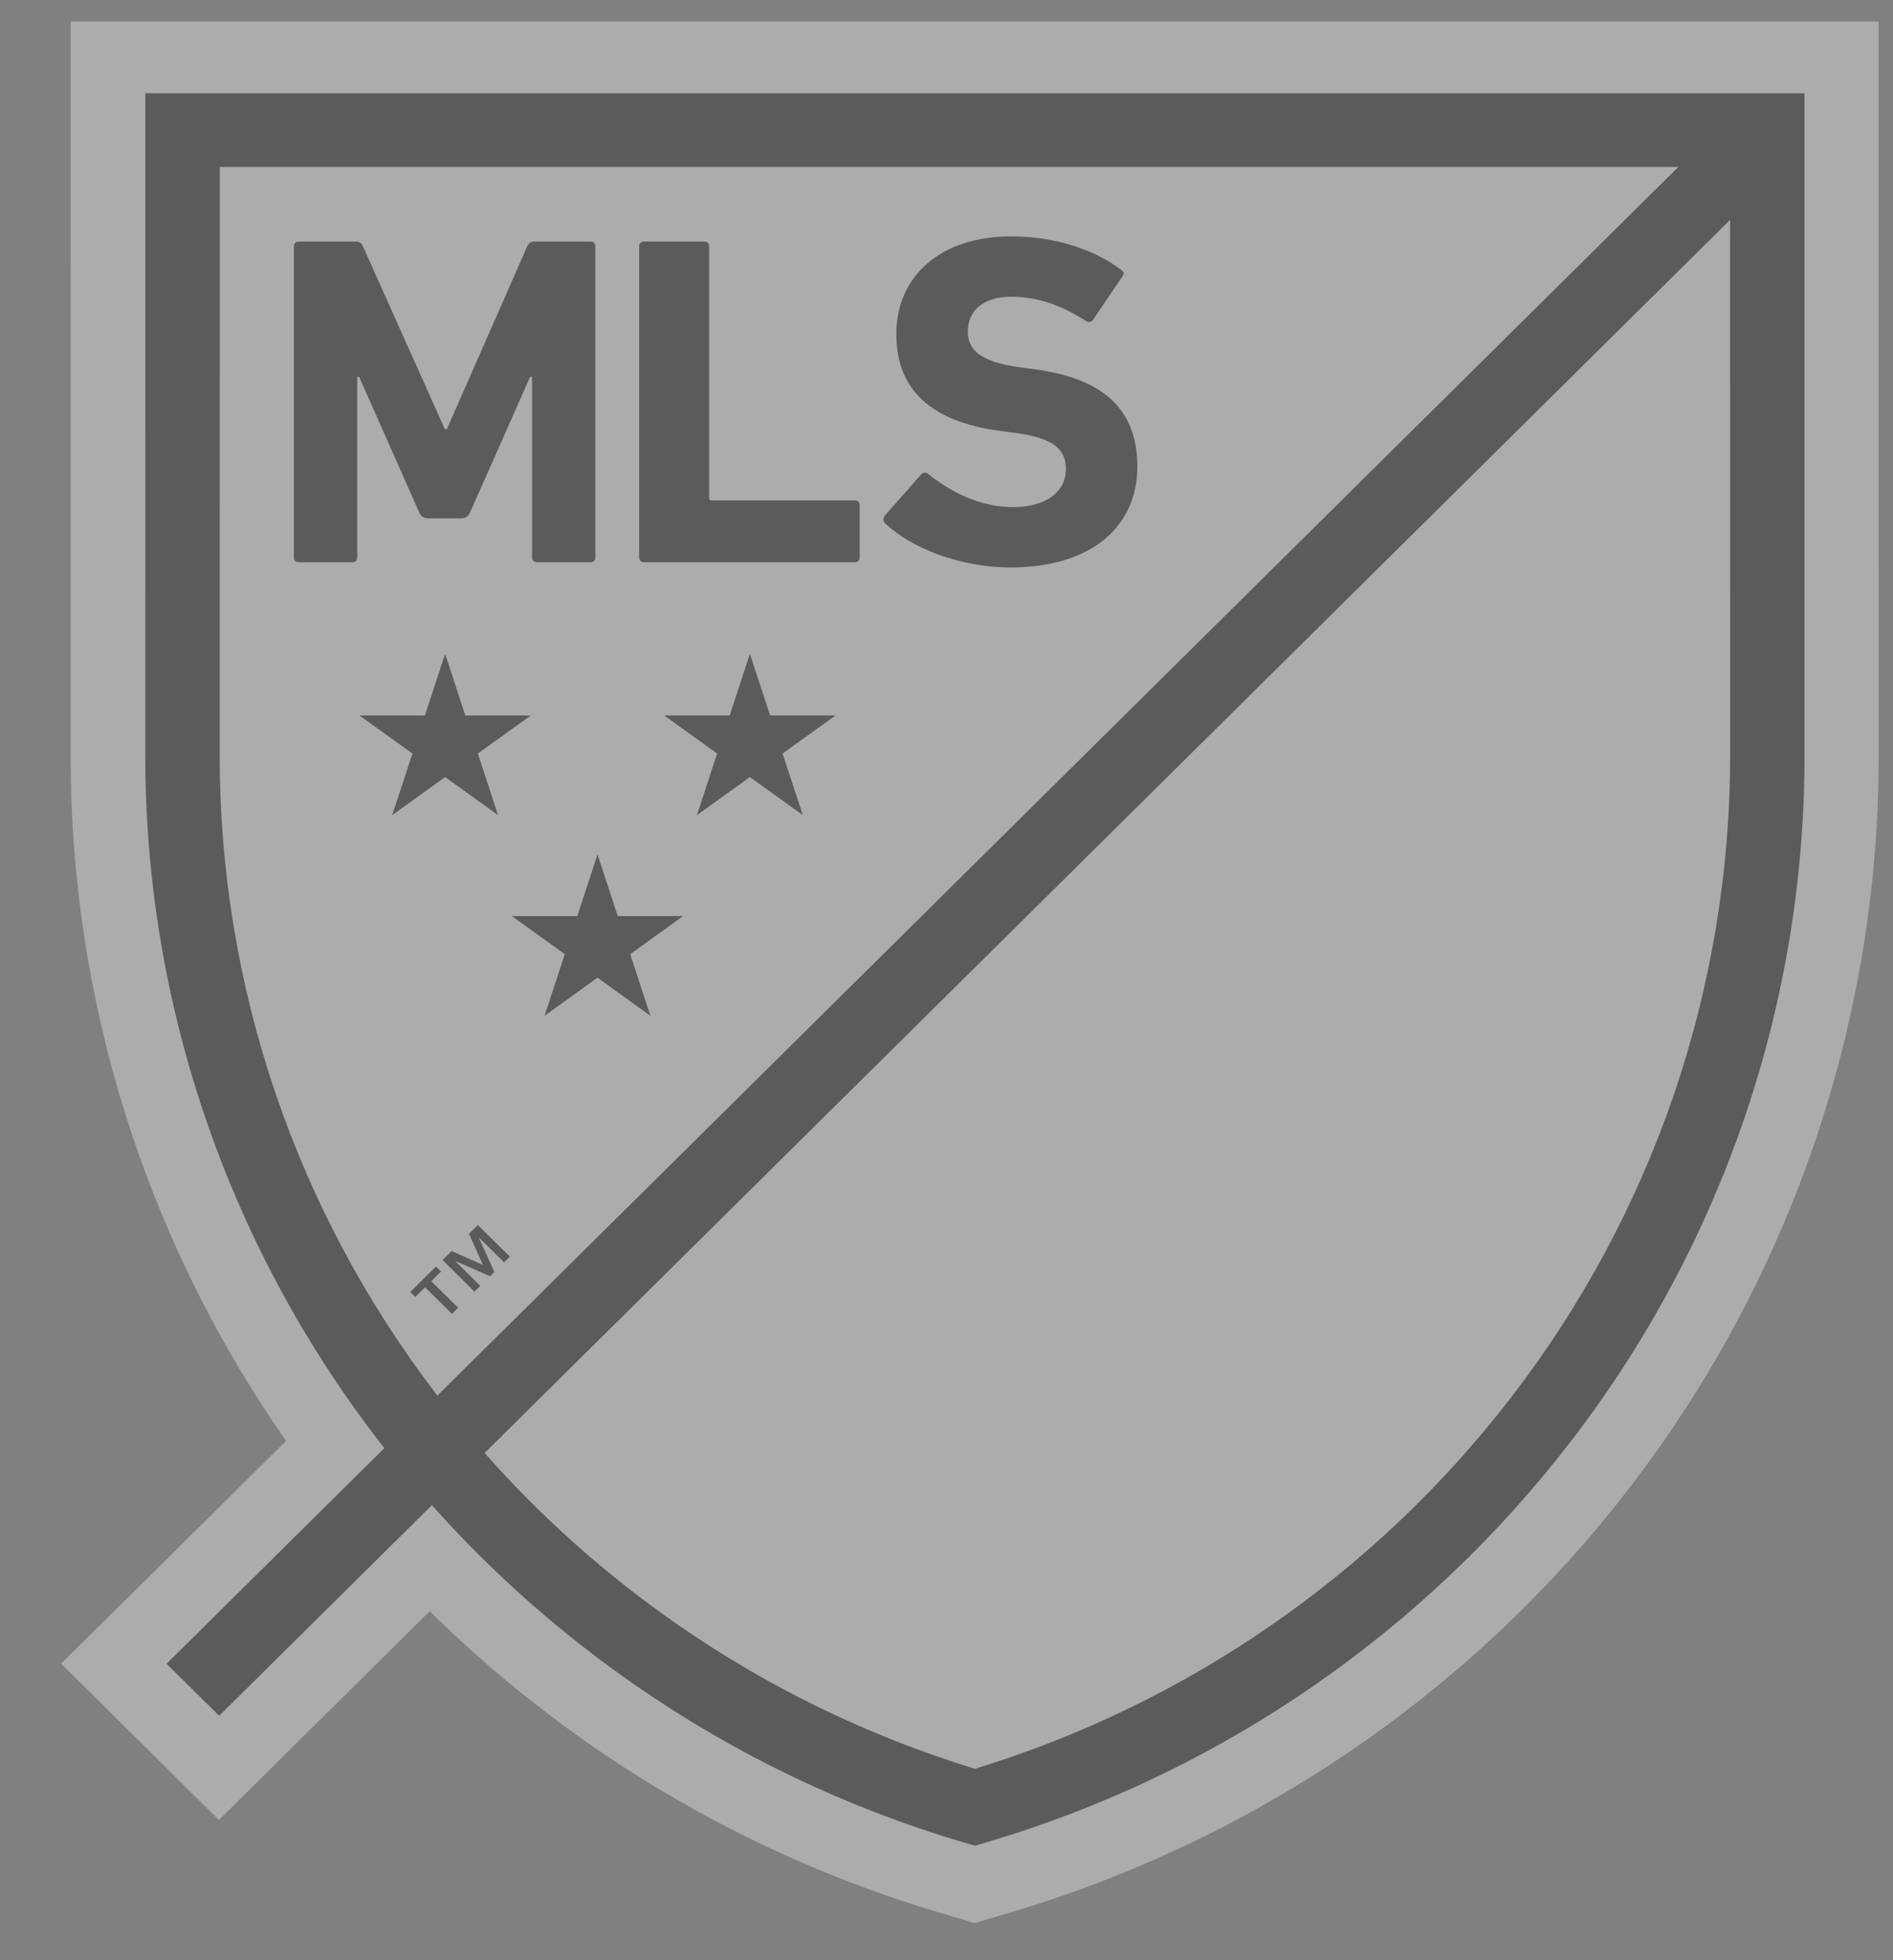 <svg width="28" height="29" viewBox="0 0 28 29" fill="none" xmlns="http://www.w3.org/2000/svg">
<rect x="0" y="0" width="28" height="29" fill="#808080" stroke="none"/>
<g opacity="0.35" clip-path="url(#clip0_1_1637)">
<path d="M27.787 1.952V0.317H1.046V1.952C1.046 1.952 1.045 11.119 1.045 11.174C1.039 14.798 2.151 18.337 4.231 21.318L0.904 24.613L3.238 26.925L6.356 23.837C7.104 24.575 7.915 25.247 8.781 25.845C10.358 26.935 12.102 27.767 13.946 28.311L14.416 28.45L14.887 28.311C18.616 27.215 21.887 24.955 24.212 21.867C26.537 18.779 27.791 15.029 27.788 11.178C27.788 11.123 27.787 1.952 27.787 1.952Z" fill="white"/>
<path d="M6.524 18.811L6.379 18.954L6.777 19.348L6.686 19.439L6.287 19.045L6.143 19.188L6.068 19.114L6.449 18.737L6.524 18.811ZM7.143 18.713L6.937 18.253L7.069 18.123L7.542 18.591L7.456 18.676L7.086 18.31L7.084 18.312L7.312 18.818L7.248 18.882L6.737 18.656L6.735 18.658L7.104 19.024L7.018 19.109L6.545 18.641L6.679 18.509L7.143 18.713Z" fill="#171717"/>
<path d="M11.575 11.148L11.875 12.059L11.092 11.496L10.309 12.059L10.607 11.148L9.825 10.585H10.793L11.092 9.673L11.391 10.585H12.358L11.575 11.148Z" fill="#171717"/>
<path d="M7.068 11.148L7.851 10.585H6.883L6.584 9.673L6.285 10.585H5.317L6.1 11.148L5.801 12.059L6.584 11.496L7.366 12.059L7.068 11.148Z" fill="#171717"/>
<path d="M9.137 13.553L8.838 12.641L8.539 13.553H7.571L8.354 14.116L8.055 15.028L8.838 14.464L9.62 15.028L9.322 14.116L10.104 13.553H9.137Z" fill="#171717"/>
<path d="M6.2 7.578L5.312 5.576H5.284V8.248C5.284 8.257 5.283 8.267 5.28 8.276C5.276 8.284 5.271 8.292 5.265 8.299C5.258 8.305 5.25 8.311 5.241 8.314C5.232 8.317 5.223 8.319 5.214 8.318H4.418C4.408 8.319 4.399 8.317 4.39 8.314C4.381 8.311 4.373 8.306 4.366 8.299C4.359 8.292 4.354 8.284 4.351 8.276C4.348 8.267 4.346 8.257 4.347 8.248V3.643C4.346 3.634 4.348 3.625 4.351 3.616C4.354 3.607 4.359 3.599 4.366 3.593C4.373 3.586 4.381 3.581 4.39 3.578C4.399 3.574 4.408 3.573 4.418 3.574H5.256C5.28 3.571 5.304 3.577 5.324 3.589C5.345 3.602 5.36 3.621 5.368 3.643L6.58 6.35H6.609L7.799 3.643C7.807 3.621 7.823 3.602 7.843 3.589C7.864 3.577 7.888 3.571 7.912 3.574H8.736C8.746 3.573 8.755 3.575 8.764 3.578C8.773 3.581 8.781 3.586 8.787 3.593C8.794 3.599 8.799 3.607 8.802 3.616C8.806 3.625 8.807 3.634 8.806 3.643V8.248C8.807 8.257 8.806 8.267 8.802 8.276C8.799 8.284 8.794 8.292 8.787 8.299C8.781 8.305 8.773 8.311 8.764 8.314C8.755 8.317 8.746 8.319 8.736 8.318H7.94C7.931 8.319 7.921 8.317 7.912 8.314C7.904 8.311 7.896 8.305 7.889 8.299C7.882 8.292 7.877 8.284 7.874 8.275C7.871 8.267 7.869 8.257 7.87 8.248V5.576H7.841L6.954 7.578C6.944 7.606 6.926 7.63 6.902 7.646C6.878 7.662 6.849 7.671 6.819 7.669H6.333C6.304 7.67 6.275 7.662 6.251 7.646C6.227 7.629 6.209 7.606 6.2 7.578Z" fill="#171717"/>
<path d="M9.524 8.318H12.646C12.655 8.319 12.664 8.318 12.673 8.314C12.682 8.311 12.69 8.306 12.697 8.299C12.703 8.292 12.709 8.285 12.712 8.276C12.715 8.267 12.717 8.258 12.716 8.248V7.474C12.717 7.465 12.715 7.455 12.712 7.447C12.708 7.438 12.703 7.43 12.697 7.423C12.69 7.417 12.682 7.412 12.673 7.408C12.664 7.405 12.655 7.404 12.646 7.404H10.532C10.526 7.405 10.52 7.405 10.515 7.403C10.509 7.401 10.504 7.398 10.5 7.394C10.496 7.39 10.493 7.385 10.491 7.379C10.489 7.374 10.489 7.368 10.489 7.362V3.644C10.49 3.634 10.489 3.625 10.485 3.616C10.482 3.608 10.477 3.6 10.47 3.593C10.464 3.587 10.456 3.581 10.447 3.578C10.438 3.575 10.428 3.573 10.419 3.574H9.524C9.515 3.573 9.505 3.575 9.497 3.578C9.488 3.581 9.48 3.587 9.473 3.593C9.467 3.6 9.461 3.608 9.458 3.616C9.455 3.625 9.453 3.634 9.454 3.644V8.248C9.453 8.258 9.455 8.267 9.458 8.276C9.461 8.285 9.467 8.292 9.473 8.299C9.48 8.306 9.488 8.311 9.497 8.314C9.505 8.318 9.515 8.319 9.524 8.318Z" fill="#171717"/>
<path d="M15.315 5.465L15.061 5.43C14.512 5.353 14.315 5.179 14.315 4.907C14.315 4.606 14.533 4.39 14.956 4.39C15.35 4.39 15.702 4.516 16.069 4.753C16.077 4.758 16.085 4.762 16.095 4.763C16.104 4.765 16.113 4.765 16.123 4.763C16.132 4.761 16.14 4.757 16.148 4.752C16.156 4.746 16.162 4.74 16.167 4.732L16.597 4.097C16.632 4.048 16.625 4.02 16.583 3.992C16.181 3.685 15.59 3.497 14.956 3.497C13.92 3.497 13.258 4.076 13.258 4.948C13.258 5.785 13.8 6.239 14.773 6.372L15.026 6.406C15.597 6.483 15.766 6.658 15.766 6.937C15.766 7.271 15.484 7.502 14.984 7.502C14.477 7.502 14.047 7.265 13.73 7.013C13.723 7.007 13.714 7.001 13.705 6.998C13.695 6.994 13.685 6.993 13.675 6.993C13.665 6.994 13.656 6.997 13.647 7.001C13.638 7.006 13.63 7.013 13.624 7.02L13.089 7.627C13.074 7.644 13.067 7.666 13.068 7.688C13.069 7.71 13.079 7.731 13.096 7.746C13.469 8.102 14.194 8.395 14.942 8.395C16.181 8.395 16.823 7.76 16.823 6.902C16.823 6.044 16.301 5.597 15.315 5.465Z" fill="#171717"/>
<path d="M26.691 1.925L26.69 1.38H2.15L2.15 1.925C2.15 1.925 2.149 11.106 2.149 11.161C2.144 14.817 3.349 18.375 5.58 21.289C5.614 21.334 5.65 21.379 5.685 21.424L2.464 24.614L3.242 25.384L6.388 22.268C7.286 23.276 8.302 24.174 9.415 24.943C10.895 25.967 12.532 26.749 14.263 27.26L14.42 27.306L14.577 27.26C16.308 26.749 17.946 25.967 19.426 24.943C20.89 23.932 22.184 22.699 23.261 21.289C25.492 18.375 26.697 14.817 26.691 11.161C26.691 11.106 26.691 1.925 26.691 1.925ZM6.457 20.631C4.371 17.907 3.244 14.58 3.25 11.161C3.25 11.114 3.251 4.445 3.251 2.47H24.825L6.469 20.647C6.465 20.642 6.461 20.637 6.457 20.631ZM24.742 16.243C24.197 17.821 23.401 19.302 22.384 20.631C21.376 21.95 20.166 23.103 18.796 24.049C17.457 24.976 15.981 25.69 14.42 26.168C12.86 25.69 11.383 24.976 10.044 24.049C8.985 23.317 8.019 22.459 7.168 21.496L25.59 3.253C25.59 5.799 25.591 11.119 25.591 11.161C25.593 12.889 25.306 14.607 24.742 16.243Z" fill="#171717"/>
</g>
<defs>
<clipPath id="clip0_1_1637">
<rect width="28" height="29" fill="white"/>
</clipPath>
</defs>
</svg>
